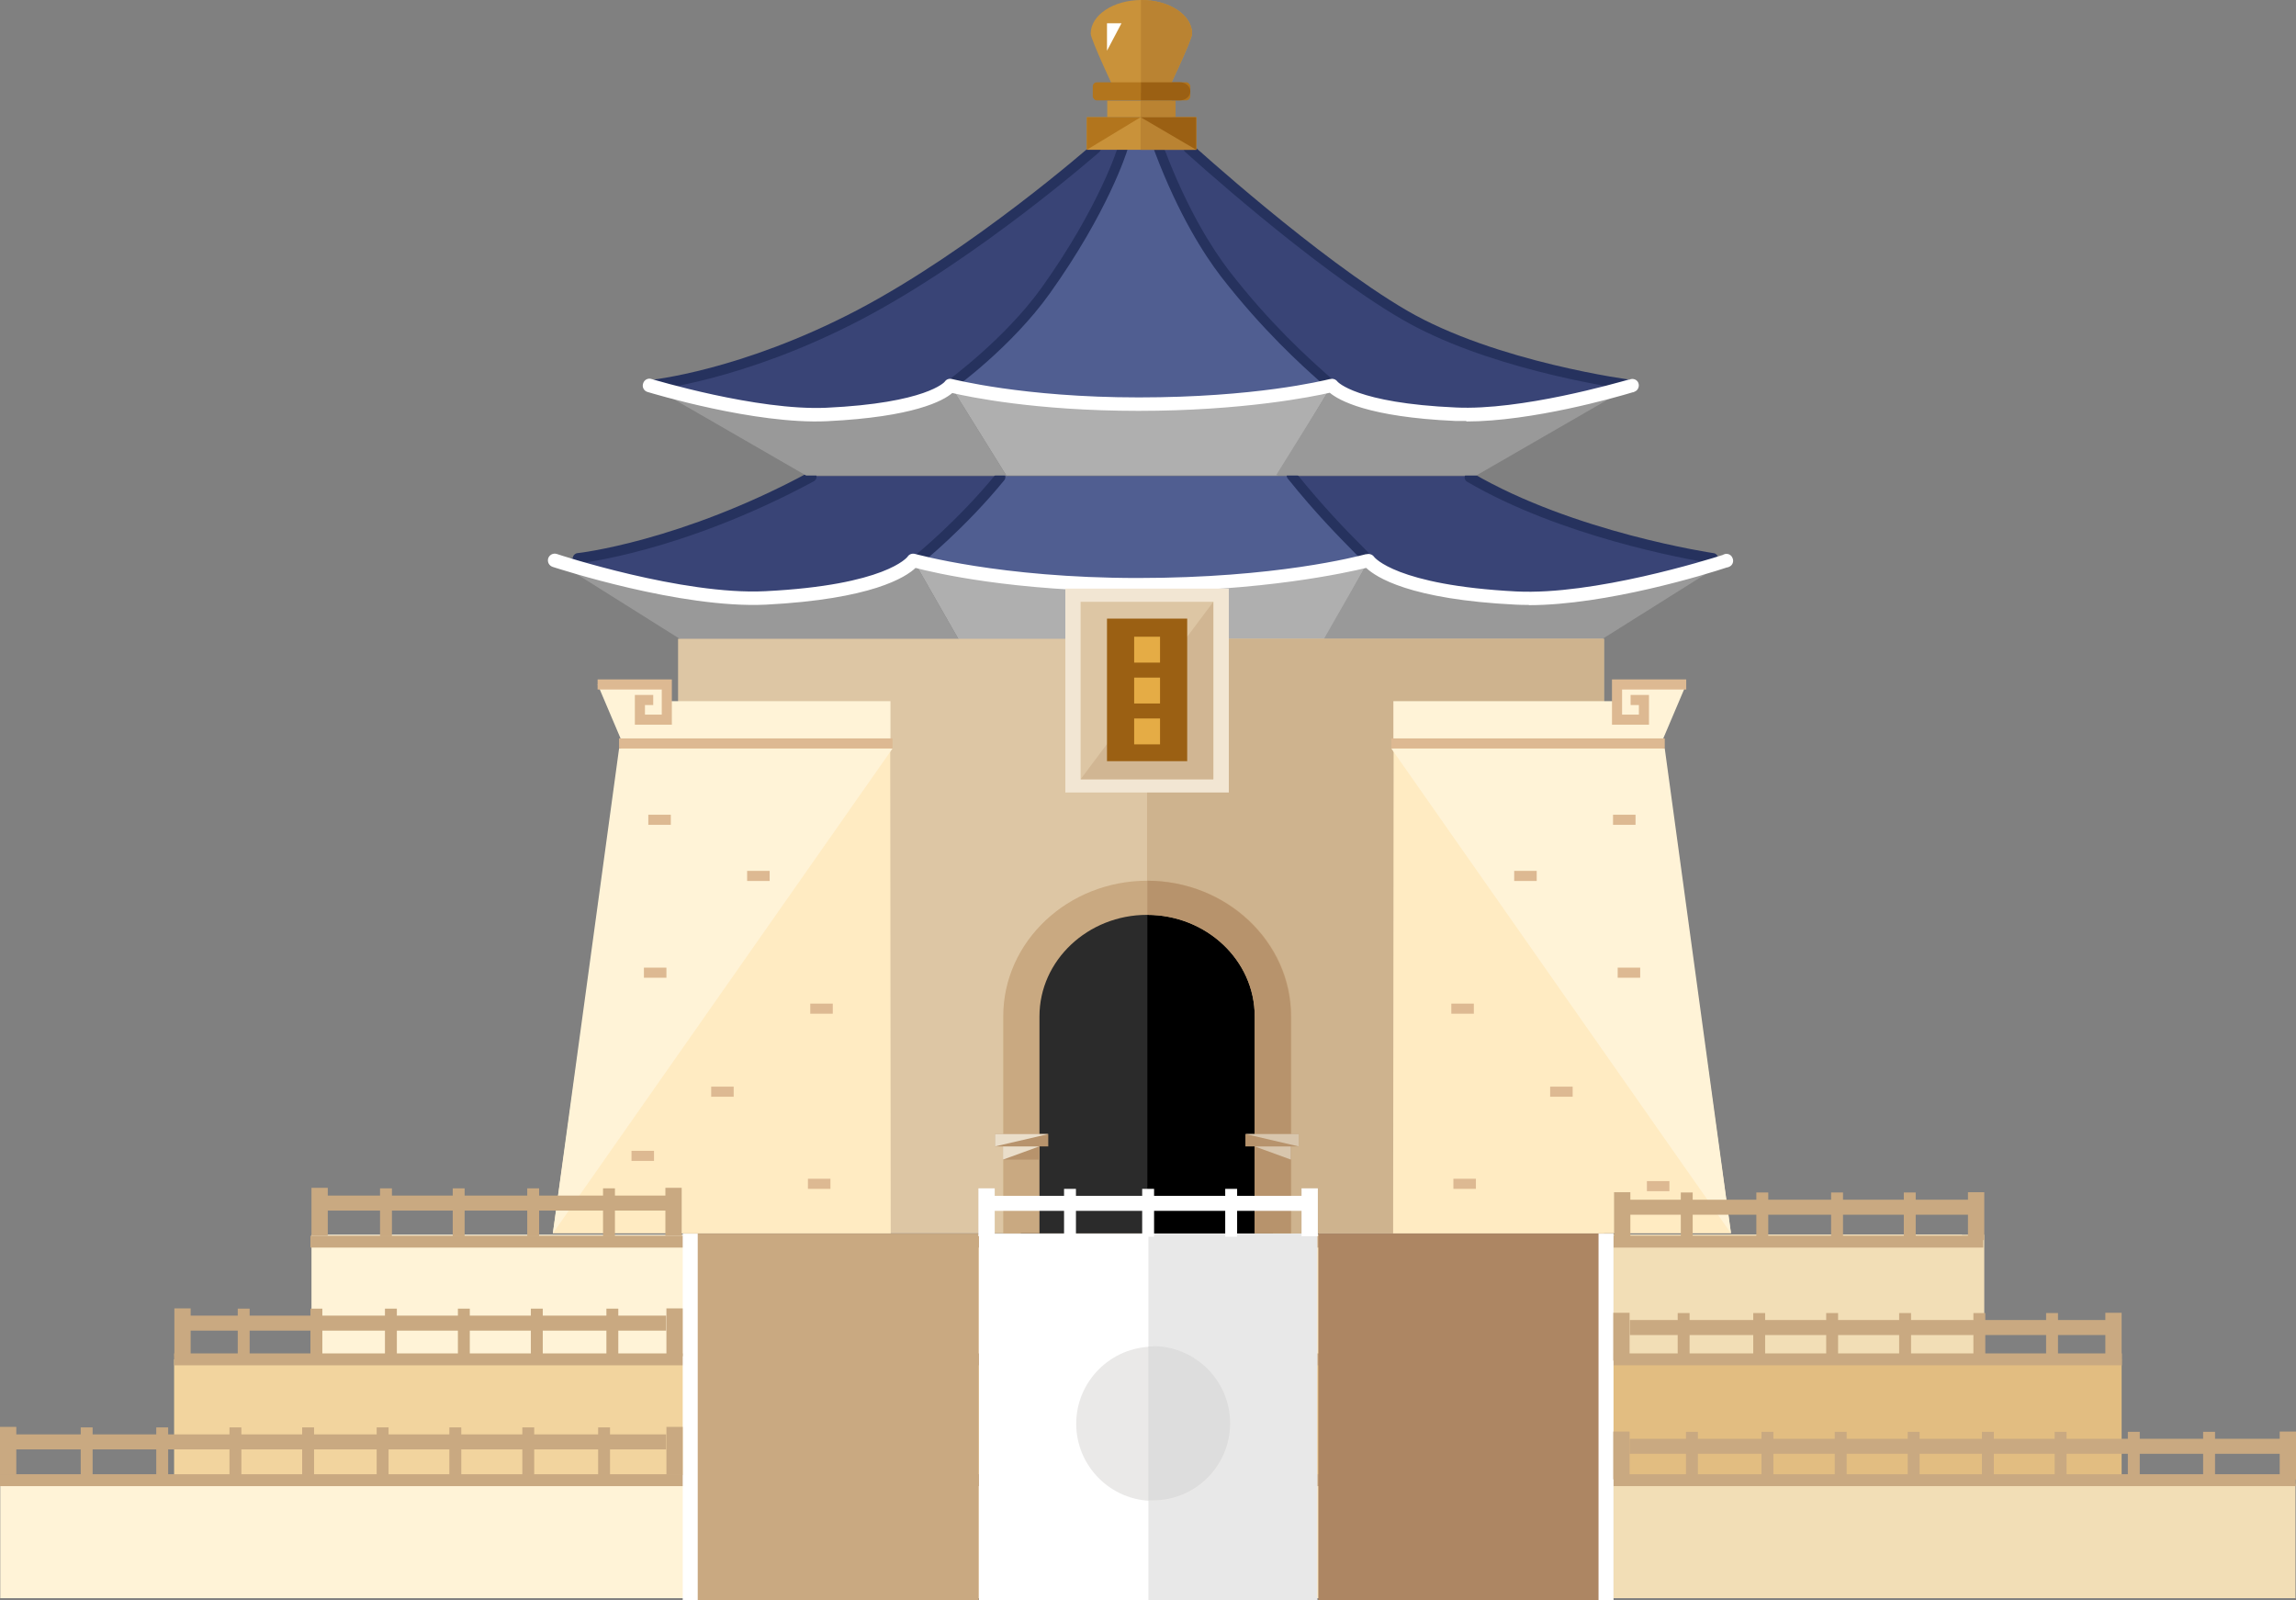 <?xml version="1.0" encoding="UTF-8"?><svg id="_이어_2" xmlns="http://www.w3.org/2000/svg" viewBox="0 0 88.75 61.85"><rect x="0" y="0" width="88.75" height="61.85" fill="#808080" stroke="none"/><defs><style>.cls-1{fill:#eadeca;}.cls-2{fill:#ddd;}.cls-3{fill:#394476;}.cls-4{fill:#fff;}.cls-5{fill:#9b6013;}.cls-6{fill:#ddc6a4;}.cls-7{fill:#ba8332;}.cls-8{fill:#eae9e8;}.cls-9{fill:#687175;}.cls-10{fill:#c9923a;}.cls-11{fill:#d1b693;}.cls-12{fill:#e5ac45;}.cls-13{fill:#e2bd81;}.cls-14{fill:#ceb38e;}.cls-15{fill:#2b2b2b;}.cls-16{fill:#26325e;}.cls-17{fill:#afafaf;}.cls-18{fill:#ffebc2;}.cls-19{fill:#b7936c;}.cls-20{fill:#999;}.cls-21{fill:#e8e8e8;}.cls-22{fill:#c9a981;}.cls-23{fill:#fff3d7;}.cls-24{fill:#f2deb6;}.cls-25{fill:#b2751d;}.cls-26{fill:#f2d49e;}.cls-27{fill:#f2e6d3;}.cls-28{fill:#505e91;}.cls-29{fill:#d8c6ad;}.cls-30{fill:#ad8663;}.cls-31{fill:#ddb992;}</style></defs><g id="taiwan"><g><g><g><g><path class="cls-17" d="M52.9,21.66s-3.45,.94-8.9,.94-8.69-.94-8.69-.94l2.59,4.53h12.5l2.51-4.53Z"/><path class="cls-20" d="M37.9,26.19l-2.59-4.53s-.75,1.2-5.7,1.45c-3.29,.16-8.16-1.45-8.16-1.45l7.21,4.53h9.23Z"/><path class="cls-20" d="M50.32,26.19l2.59-4.53s.75,1.2,5.7,1.45c3.29,.16,8.16-1.45,8.16-1.45l-7.21,4.53h-9.23Z"/><path class="cls-3" d="M49.81,18.4c1.44,1.74,3.1,3.26,3.1,3.26,0,0,.75,1.2,5.7,1.45,3.05,.15,7.46-1.22,8.08-1.43l.05-.02s-5.53-.81-9.71-3.26h-7.22Z"/><path class="cls-28" d="M49.85,18.4h-11.28c-1.54,1.94-3.26,3.26-3.26,3.26,0,0,3.23,.94,8.69,.94s8.9-.94,8.9-.94h0s-1.61-1.54-3.06-3.26Z"/><path class="cls-3" d="M31.17,18.4c-5.22,2.87-9.72,3.26-9.72,3.26,0,0,4.86,1.61,8.16,1.45,4.95-.25,5.7-1.45,5.7-1.45,0,0,1.75-1.3,3.28-3.26h-7.42Z"/><path class="cls-9" d="M52.9,21.66h-.02v.03l.03-.03h0Z"/><g><path class="cls-16" d="M52.79,21.74c-.06,0-.12-.03-.16-.09-.03-.04-.18-.2-.35-.37-.49-.5-1.41-1.42-2.5-2.78-.07-.08-.05-.21,.03-.27,.08-.07,.21-.05,.27,.03,1.08,1.34,1.98,2.26,2.47,2.75,.24,.24,.35,.35,.4,.42,.06,.09,.04,.21-.05,.27-.03,.02-.07,.03-.11,.03Z"/><path class="cls-16" d="M66.16,21.8s-.09-.02-.13-.05c-.89-.15-5.69-1.01-9.32-3.13-.09-.05-.12-.17-.07-.27,.05-.09,.17-.12,.27-.07,3.93,2.3,9.27,3.09,9.33,3.1,.09,.01,.15,.08,.17,.17,.01,.09-.03,.17-.11,.21l-.05,.02s-.05,.02-.08,.02Z"/></g><path class="cls-16" d="M22.33,21.77c-.1,0-.18-.07-.19-.17-.01-.11,.07-.2,.17-.22,.04,0,4.01-.45,8.97-3.13,.1-.05,.21-.02,.26,.08s.02,.21-.08,.27c-2.63,1.42-4.96,2.21-6.46,2.62-1.63,.45-2.62,.55-2.66,.56h-.02Z"/><path class="cls-16" d="M35.53,21.77c-.06,0-.11-.02-.15-.07-.07-.08-.05-.21,.03-.27,.02-.01,1.62-1.31,3.1-3.12,.07-.08,.19-.1,.28-.03,.08,.07,.1,.19,.03,.28-1.51,1.85-3.15,3.17-3.16,3.18-.04,.03-.08,.04-.12,.04Z"/><path class="cls-4" d="M59.1,23.38c-.17,0-.34,0-.51-.01-4.09-.2-5.4-1.06-5.78-1.42-.75,.18-3.99,.91-8.82,.91s-7.88-.72-8.6-.91c-.38,.36-1.69,1.21-5.78,1.42-3.3,.16-8.05-1.4-8.25-1.46-.14-.05-.21-.19-.17-.33,.05-.14,.19-.21,.33-.17,.05,.02,4.86,1.6,8.06,1.44,4.66-.23,5.49-1.32,5.5-1.33,.06-.1,.18-.14,.29-.11,.03,0,3.26,.93,8.61,.93s8.46-.83,8.82-.92h.03s.04-.01,.06-.01c.09,0,.18,.04,.23,.12,0,0,.83,1.09,5.49,1.33,3,.15,7.42-1.23,7.98-1.41l.04-.02c.13-.06,.29,0,.34,.14,.06,.13,0,.29-.14,.34l-.05,.02h-.02c-.78,.26-4.66,1.46-7.67,1.46Z"/></g><g><path class="cls-17" d="M51.48,14.89s-2.89,.72-7.47,.72-7.28-.72-7.28-.72l2.17,3.49h10.48l2.1-3.49Z"/><path class="cls-20" d="M38.9,18.38l-2.17-3.49s-.63,.93-4.78,1.12c-2.76,.13-6.84-1.12-6.84-1.12l6.05,3.49h7.74Z"/><path class="cls-20" d="M49.32,18.38l2.17-3.49s.63,.93,4.78,1.12c2.76,.13,6.84-1.12,6.84-1.12l-6.05,3.49h-7.74Z"/><path class="cls-28" d="M51.48,14.89h0s-2.17-2.04-3.56-3.68c-1.31-1.55-3.13-5.48-3.13-5.48h-1.39s-1.53,3.62-3.06,5.49c-1.6,1.95-3.61,3.67-3.61,3.67,0,0,2.71,.72,7.28,.72s7.47-.72,7.47-.72Z"/><g><path class="cls-9" d="M51.48,14.89h-.02v.02l.02-.02h0Z"/><path class="cls-3" d="M45.94,5.73h-1.14c.04,.05,1.27,3.23,3.03,5.47,1.82,2.31,3.65,3.68,3.65,3.68,0,0,.63,.93,4.78,1.12,2.56,.12,6.25-.94,6.78-1.1l.04-.02s-5.3-.67-8.82-2.72c-3.52-2.05-8.33-6.44-8.33-6.44Z"/></g><path class="cls-3" d="M40.44,11.22c2.27-3.17,2.97-5.49,2.97-5.49h-1.06s-4.59,4.05-9.16,6.44c-4.57,2.39-8.08,2.72-8.08,2.72,0,0,4.08,1.24,6.84,1.12,4.15-.19,4.78-1.12,4.78-1.12,0,0,2.24-1.61,3.71-3.67Z"/><g><path class="cls-16" d="M51.44,15.06c-.06,0-.12-.03-.15-.07-.03-.03-.16-.15-.31-.28-.65-.58-2.17-1.94-3.79-4.03-.65-.85-1.62-2.36-2.53-4.75-.02-.05-.03-.09-.04-.11-.04-.09-.02-.2,.06-.25,.09-.06,.21-.04,.27,.05,.02,.02,.02,.04,.07,.17,.89,2.34,1.84,3.82,2.47,4.65,1.59,2.06,3.09,3.4,3.74,3.98,.22,.19,.31,.28,.35,.33,.07,.08,.05,.21-.03,.27-.04,.03-.08,.04-.12,.04Z"/><path class="cls-16" d="M63.04,15.1s-.08-.01-.11-.04c-.83-.12-5.56-.86-8.76-2.73-3.49-2.03-8.31-6.42-8.36-6.46-.08-.07-.09-.2-.01-.28,.07-.08,.2-.09,.28-.01,.05,.04,4.84,4.4,8.3,6.42,3.44,2,8.69,2.69,8.74,2.69,.09,.01,.16,.08,.17,.17,.01,.09-.04,.17-.12,.21l-.04,.02s-.05,.01-.07,.01Z"/></g><path class="cls-16" d="M25.11,15.08c-.1,0-.19-.08-.19-.18,0-.11,.07-.2,.18-.21,.03,0,3.53-.35,8.01-2.69,4.5-2.36,9.07-6.38,9.12-6.42,.08-.07,.2-.06,.28,.02,.07,.08,.06,.2-.02,.28-.05,.04-4.66,4.09-9.2,6.47-4.55,2.38-8.12,2.73-8.15,2.74h-.02Z"/><path class="cls-16" d="M36.73,15.08c-.06,0-.12-.03-.16-.08-.06-.09-.04-.21,.04-.27,.02-.02,2.23-1.62,3.66-3.62,2.22-3.11,2.94-5.41,2.94-5.43,.03-.1,.14-.16,.24-.13,.1,.03,.16,.14,.13,.24-.03,.1-.74,2.38-3,5.55-1.47,2.06-3.66,3.65-3.75,3.71-.03,.02-.07,.04-.11,.04Z"/><path class="cls-4" d="M56.68,16.27c-.14,0-.29,0-.43,0-3.37-.15-4.5-.8-4.85-1.09-.65,.15-3.36,.7-7.39,.7s-6.58-.55-7.2-.69c-.35,.3-1.49,.93-4.85,1.09-2.77,.13-6.76-1.08-6.93-1.13-.14-.04-.22-.19-.17-.33,.04-.14,.19-.22,.33-.17,.04,.01,4.07,1.23,6.75,1.11,3.87-.18,4.58-1,4.58-1.01,.06-.09,.17-.13,.28-.1,.03,0,2.73,.71,7.22,.71s7.09-.64,7.39-.71h.02s.04-.01,.05-.01c.09,0,.17,.04,.22,.11h0s.71,.83,4.58,1c2.51,.12,6.21-.95,6.68-1.08h.03c.13-.06,.29,0,.34,.13,.05,.13-.01,.29-.15,.34l-.04,.02h-.02c-.66,.2-3.91,1.13-6.44,1.13Z"/></g><rect class="cls-6" x="26.21" y="24.69" width="35.79" height="22.98"/><rect class="cls-14" x="44.34" y="24.69" width="17.66" height="22.98"/><g><rect class="cls-10" x="42.01" y="4.53" width="4.23" height="1.26"/><rect class="cls-7" x="44.09" y="4.53" width="2.15" height="1.26"/><rect class="cls-10" x="42.8" y="3.89" width="2.5" height=".64"/><rect class="cls-7" x="44.09" y="3.89" width="1.35" height=".64"/><path class="cls-10" d="M46.08,1.3c0-.72-.88-1.3-1.96-1.3s-1.96,.58-1.96,1.3c0,.23,.97,2.28,.97,2.28h1.97s.98-2.04,.98-2.28Z"/><rect class="cls-25" x="42.24" y="3.18" width="3.77" height=".7" rx=".16" ry=".16"/><path class="cls-7" d="M44.12,0h-.02V3.58h1s.98-2.04,.98-2.28c0-.72-.88-1.3-1.96-1.3Z"/><path class="cls-5" d="M45.6,3.18h-1.5v.7h1.5c.23,0,.41-.16,.41-.35h0c0-.19-.18-.35-.41-.35Z"/><polygon class="cls-4" points="42.79 .9 43.35 .9 42.79 1.96 42.79 .9"/><polygon class="cls-25" points="44.09 4.53 42.01 5.79 42.01 4.53 44.09 4.53"/><polygon class="cls-5" points="44.09 4.53 46.24 4.53 46.24 5.79 44.09 4.53"/></g><path class="cls-15" d="M49.2,47.67v-8.39c0-2.52-2.19-4.58-4.87-4.58h0c-2.68,0-4.87,2.06-4.87,4.58v8.39h9.73Z"/><g><rect class="cls-27" x="41.18" y="22.75" width="6.32" height="7.88"/><rect class="cls-6" x="41.77" y="23.26" width="5.13" height="6.86"/><polyline class="cls-11" points="46.9 30.12 46.9 23.26 41.77 30.12"/><rect class="cls-5" x="42.79" y="23.91" width="3.1" height="5.51"/><rect class="cls-12" x="43.84" y="24.61" width="1" height="1"/><rect class="cls-12" x="43.84" y="26.19" width="1" height="1"/><rect class="cls-12" x="43.84" y="27.77" width="1" height="1"/></g><g><polygon class="cls-18" points="21.37 47.67 34.43 47.67 34.41 28.63 24.04 28.63 21.37 47.67"/><polygon class="cls-23" points="23.1 26.45 25.78 26.45 25.78 27.1 34.42 27.1 34.42 28.64 24.03 28.64 23.1 26.45"/><polygon class="cls-31" points="25.97 28.01 24.54 28.01 24.54 26.86 25.25 26.86 25.25 27.25 24.93 27.25 24.93 27.62 25.58 27.62 25.58 26.65 23.1 26.65 23.1 26.26 25.97 26.26 25.97 28.01"/><polygon class="cls-23" points="21.37 47.67 34.5 28.93 23.93 28.93 21.37 47.67"/><rect class="cls-31" x="23.93" y="28.54" width="10.57" height=".39"/><rect class="cls-31" x="25.06" y="31.49" width=".87" height=".39"/><rect class="cls-31" x="24.41" y="44.48" width=".87" height=".39"/><rect class="cls-31" x="28.88" y="33.66" width=".87" height=".39"/><rect class="cls-31" x="27.49" y="42" width=".87" height=".39"/><rect class="cls-31" x="31.32" y="38.79" width=".87" height=".39"/><rect class="cls-31" x="24.89" y="37.4" width=".87" height=".39"/><rect class="cls-31" x="31.23" y="45.56" width=".87" height=".39"/></g><g><polygon class="cls-18" points="66.91 47.67 53.85 47.67 53.87 28.63 64.24 28.63 66.91 47.67"/><polygon class="cls-23" points="65.18 26.45 62.5 26.45 62.5 27.1 53.86 27.1 53.86 28.64 64.25 28.64 65.18 26.45"/><polygon class="cls-31" points="63.74 28.01 62.31 28.01 62.31 26.26 65.18 26.26 65.18 26.65 62.7 26.65 62.7 27.62 63.35 27.62 63.35 27.25 63.03 27.25 63.03 26.86 63.74 26.86 63.74 28.01"/><polygon class="cls-23" points="66.91 47.67 53.78 28.93 64.35 28.93 66.91 47.67"/><rect class="cls-31" x="53.78" y="28.54" width="10.57" height=".39"/><rect class="cls-31" x="62.35" y="31.49" width=".87" height=".39"/><rect class="cls-31" x="63.66" y="45.65" width=".87" height=".39"/><rect class="cls-31" x="58.53" y="33.66" width=".87" height=".39"/><rect class="cls-31" x="59.92" y="42" width=".87" height=".39"/><rect class="cls-31" x="56.1" y="38.79" width=".87" height=".39"/><rect class="cls-31" x="62.53" y="37.4" width=".87" height=".39"/><rect class="cls-31" x="56.18" y="45.56" width=".87" height=".39"/></g><path d="M44.35,34.7v12.97h4.85v-8.39c0-2.51-2.18-4.57-4.85-4.58Z"/><path class="cls-22" d="M49.9,47.67h-1.4v-8.39c0-2.16-1.87-3.92-4.16-3.92s-4.16,1.76-4.16,3.92v8.39h-1.4v-8.39c0-2.89,2.5-5.24,5.57-5.24s5.57,2.35,5.57,5.24v8.39Z"/><path class="cls-19" d="M44.35,34.04v1.32c2.29,0,4.15,1.76,4.15,3.92v8.39h1.4v-8.39c0-2.88-2.49-5.23-5.55-5.24Z"/></g><g><rect class="cls-19" x="38.46" y="43.83" width="2.06" height=".48"/><rect class="cls-19" x="38.77" y="44.31" width="1.4" height=".51"/><polygon class="cls-1" points="40.53 43.83 38.46 44.31 38.46 43.83 40.53 43.83"/><polygon class="cls-1" points="40.17 44.31 38.77 44.31 38.77 44.82 40.17 44.31"/></g><g><rect class="cls-19" x="48.14" y="43.83" width="2.06" height=".48" transform="translate(98.34 88.14) rotate(180)"/><rect class="cls-19" x="48.5" y="44.31" width="1.4" height=".51" transform="translate(98.4 89.13) rotate(180)"/><polygon class="cls-29" points="48.14 43.83 50.2 44.31 50.2 43.83 48.14 43.83"/><polygon class="cls-29" points="48.5 44.31 49.9 44.31 49.9 44.82 48.5 44.31"/></g></g><rect class="cls-23" x="12.04" y="47.72" width="63.8" height="4.89"/><rect class="cls-26" x="6.73" y="52.54" width="74.41" height="4.85"/><rect class="cls-23" x=".01" y="57.35" width="87.85" height="4.42"/><rect class="cls-24" x="44.28" y="47.72" width="32.42" height="4.89"/><rect class="cls-13" x="44.28" y="52.54" width="37.73" height="4.85"/><rect class="cls-24" x="44.28" y="57.35" width="44.45" height="4.42"/><rect class="cls-22" x="6.73" y="52.31" width="75.29" height=".46"/><rect class="cls-22" x="12" y="47.76" width="64.66" height=".46"/><rect class="cls-22" x="0" y="56.98" width="88.74" height=".46"/><rect class="cls-4" x="37.84" y="47.68" width="13.08" height="14.17"/><rect class="cls-21" x="44.39" y="47.68" width="6.52" height="14.17"/><rect class="cls-22" x="26.43" y="47.68" width="11.4" height="14.17"/><rect class="cls-4" x="26.39" y="47.68" width=".58" height="14.17"/><rect class="cls-30" x="50.96" y="47.68" width="11.4" height="14.17"/><rect class="cls-4" x="61.79" y="47.68" width=".58" height="14.17"/><g><rect class="cls-4" x="37.82" y="45.93" width=".63" height="1.85"/><g><rect class="cls-4" x="41.13" y="45.95" width=".46" height="1.85"/><rect class="cls-4" x="44.15" y="45.95" width=".46" height="1.85"/><rect class="cls-4" x="47.36" y="45.95" width=".46" height="1.85"/></g><rect class="cls-4" x="50.31" y="45.93" width=".63" height="1.85"/><rect class="cls-4" x="44.21" y="40.12" width=".58" height="12.79" transform="translate(-2.02 91.01) rotate(-90)"/></g><g><rect class="cls-22" x="6.74" y="50.57" width=".63" height="1.85"/><g><rect class="cls-22" x="9.19" y="50.58" width=".46" height="1.85"/><rect class="cls-22" x="12" y="50.58" width=".46" height="1.85"/><rect class="cls-22" x="14.88" y="50.58" width=".46" height="1.85"/><rect class="cls-22" x="17.7" y="50.58" width=".46" height="1.85"/><rect class="cls-22" x="20.52" y="50.58" width=".46" height="1.85"/><rect class="cls-22" x="23.44" y="50.58" width=".46" height="1.85"/></g><rect class="cls-22" x="25.76" y="50.57" width=".63" height="1.85"/><rect class="cls-22" x="16.1" y="41.78" width=".58" height="18.73" transform="translate(-34.76 67.53) rotate(-90)"/></g><g><rect class="cls-22" y="55.15" width=".63" height="1.85"/><g><rect class="cls-22" x="8.87" y="55.17" width=".46" height="1.85"/><rect class="cls-22" x="11.68" y="55.17" width=".46" height="1.85"/><rect class="cls-22" x="3.12" y="55.17" width=".46" height="1.85"/><rect class="cls-22" x="6.04" y="55.17" width=".46" height="1.85"/><rect class="cls-22" x="14.56" y="55.17" width=".46" height="1.85"/><rect class="cls-22" x="17.37" y="55.17" width=".46" height="1.85"/><rect class="cls-22" x="20.19" y="55.17" width=".46" height="1.85"/><rect class="cls-22" x="23.12" y="55.17" width=".46" height="1.85"/></g><rect class="cls-22" x="25.76" y="55.15" width=".63" height="1.85"/><rect class="cls-22" x="12.81" y="43.07" width=".58" height="25.32" transform="translate(-42.64 68.83) rotate(-90)"/></g><g><rect class="cls-22" x="12.04" y="45.91" width=".63" height="1.85"/><g><rect class="cls-22" x="14.69" y="45.93" width=".46" height="1.85"/><rect class="cls-22" x="17.5" y="45.93" width=".46" height="1.85"/><rect class="cls-22" x="20.38" y="45.93" width=".46" height="1.85"/><rect class="cls-22" x="23.31" y="45.93" width=".46" height="1.85"/></g><rect class="cls-22" x="25.72" y="45.91" width=".63" height="1.85"/><rect class="cls-22" x="18.83" y="39.68" width=".58" height="13.61" transform="translate(-27.37 65.62) rotate(-90)"/></g><g><rect class="cls-22" x="81.38" y="50.73" width=".63" height="1.85" transform="translate(163.39 103.32) rotate(180)"/><g><rect class="cls-22" x="79.1" y="50.75" width=".46" height="1.85" transform="translate(158.65 103.35) rotate(180)"/><rect class="cls-22" x="76.29" y="50.75" width=".46" height="1.85" transform="translate(153.03 103.35) rotate(180)"/><rect class="cls-22" x="73.41" y="50.75" width=".46" height="1.85" transform="translate(147.28 103.35) rotate(180)"/><rect class="cls-22" x="70.59" y="50.75" width=".46" height="1.85" transform="translate(141.64 103.35) rotate(180)"/><rect class="cls-22" x="67.77" y="50.75" width=".46" height="1.85" transform="translate(136 103.35) rotate(180)"/><rect class="cls-22" x="64.84" y="50.75" width=".46" height="1.85" transform="translate(130.15 103.35) rotate(180)"/></g><rect class="cls-22" x="62.37" y="50.73" width=".63" height="1.85" transform="translate(125.36 103.32) rotate(180)"/><rect class="cls-22" x="72.07" y="41.95" width=".58" height="18.73" transform="translate(21.05 123.67) rotate(-90)"/></g><g><rect class="cls-22" x="88.12" y="55.32" width=".63" height="1.85" transform="translate(176.87 112.5) rotate(180)"/><g><rect class="cls-22" x="79.42" y="55.34" width=".46" height="1.85" transform="translate(159.3 112.53) rotate(180)"/><rect class="cls-22" x="76.61" y="55.34" width=".46" height="1.85" transform="translate(153.68 112.53) rotate(180)"/><rect class="cls-22" x="85.17" y="55.34" width=".46" height="1.85" transform="translate(170.79 112.53) rotate(180)"/><rect class="cls-22" x="82.25" y="55.34" width=".46" height="1.85" transform="translate(164.96 112.53) rotate(180)"/><rect class="cls-22" x="73.73" y="55.34" width=".46" height="1.85" transform="translate(147.93 112.53) rotate(180)"/><rect class="cls-22" x="70.91" y="55.34" width=".46" height="1.85" transform="translate(142.29 112.53) rotate(180)"/><rect class="cls-22" x="68.1" y="55.34" width=".46" height="1.85" transform="translate(136.65 112.53) rotate(180)"/><rect class="cls-22" x="65.17" y="55.34" width=".46" height="1.85" transform="translate(130.8 112.53) rotate(180)"/></g><rect class="cls-22" x="62.37" y="55.32" width=".63" height="1.85" transform="translate(125.36 112.5) rotate(180)"/><rect class="cls-22" x="75.36" y="43.24" width=".58" height="25.32" transform="translate(19.75 131.55) rotate(-90)"/></g><g><rect class="cls-22" x="76.07" y="46.08" width=".63" height="1.85" transform="translate(152.77 94.01) rotate(180)"/><g><rect class="cls-22" x="73.58" y="46.1" width=".46" height="1.85" transform="translate(147.63 94.04) rotate(180)"/><rect class="cls-22" x="70.77" y="46.1" width=".46" height="1.85" transform="translate(142.01 94.04) rotate(180)"/><rect class="cls-22" x="67.9" y="46.1" width=".46" height="1.85" transform="translate(136.25 94.04) rotate(180)"/><rect class="cls-22" x="64.97" y="46.1" width=".46" height="1.85" transform="translate(130.4 94.04) rotate(180)"/></g><rect class="cls-22" x="62.4" y="46.08" width=".63" height="1.85" transform="translate(125.42 94.01) rotate(180)"/><rect class="cls-22" x="69.32" y="39.85" width=".58" height="13.61" transform="translate(22.95 116.27) rotate(-90)"/></g><path class="cls-8" d="M47.56,55.03c0,1.65-1.34,2.98-2.98,2.98s-2.98-1.34-2.98-2.98,1.34-2.98,2.98-2.98,2.98,1.34,2.98,2.98Z"/><path class="cls-2" d="M44.57,52.04c-.06,0-.12,0-.18,0v5.95c.06,0,.12,0,.18,0,1.65,0,2.98-1.34,2.98-2.98s-1.34-2.98-2.98-2.98Z"/></g></g></svg>